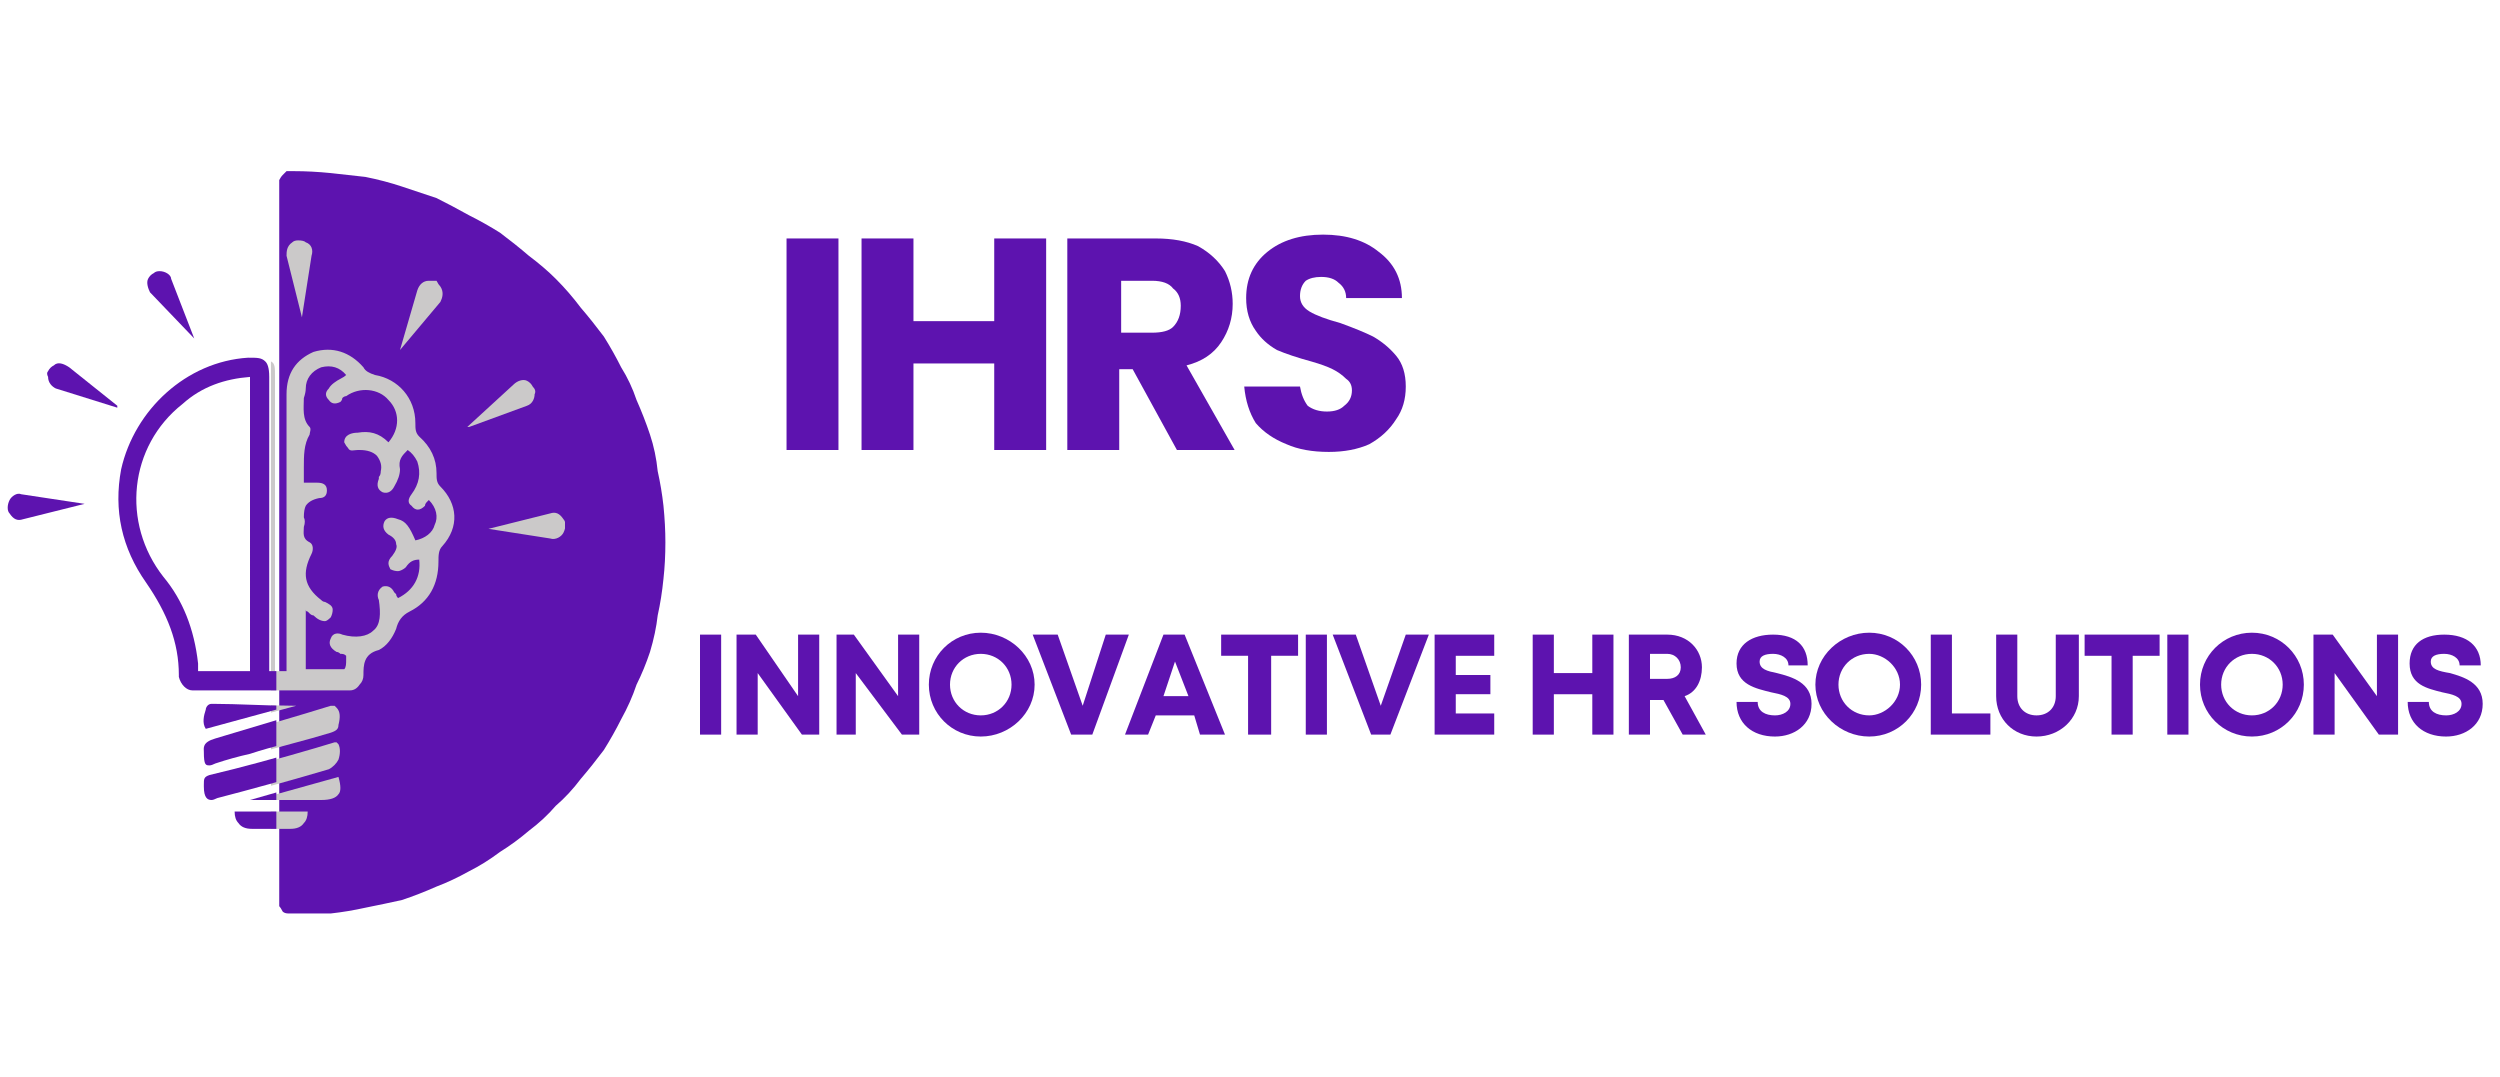 <svg version="1.2" xmlns="http://www.w3.org/2000/svg" viewBox="0 0 130 56" width="130" height="56">
	<title>logo_new</title>
	<defs>
		<clipPath clipPathUnits="userSpaceOnUse" id="cp1">
			<path d="m14.52 8.89h20.1v38.61h-20.1z"/>
		</clipPath>
		<clipPath clipPathUnits="userSpaceOnUse" id="cp2">
			<path d="m14.58 12.47h1.71v4.23h-1.71z"/>
		</clipPath>
		<clipPath clipPathUnits="userSpaceOnUse" id="cp3">
			<path d="m25.22 26.48h4.16v1.71h-4.16z"/>
		</clipPath>
		<clipPath clipPathUnits="userSpaceOnUse" id="cp4">
			<path d="m14.09 38.4h3.9v3.4h-3.9z"/>
		</clipPath>
		<clipPath clipPathUnits="userSpaceOnUse" id="cp5">
			<path d="m14.09 36.69h3.9v3.41h-3.9z"/>
		</clipPath>
		<clipPath clipPathUnits="userSpaceOnUse" id="cp6">
			<path d="m14.09 40.1h3.9v1.7h-3.9z"/>
		</clipPath>
		<clipPath clipPathUnits="userSpaceOnUse" id="cp7">
			<path d="m14.09 36.27h1.34v1.7h-1.34z"/>
		</clipPath>
		<clipPath clipPathUnits="userSpaceOnUse" id="cp8">
			<path d="m14.09 41.8h2.2v1.3h-2.2z"/>
		</clipPath>
		<clipPath clipPathUnits="userSpaceOnUse" id="cp9">
			<path d="m14.09 17.98h9.85v18.29h-9.85z"/>
		</clipPath>
		<clipPath clipPathUnits="userSpaceOnUse" id="cp10">
			<path d="m0.33 25.63h4.47v1.71h-4.47z"/>
		</clipPath>
		<clipPath clipPathUnits="userSpaceOnUse" id="cp11">
			<path d="m10.33 38.4h4.04v3.4h-4.04z"/>
		</clipPath>
		<clipPath clipPathUnits="userSpaceOnUse" id="cp12">
			<path d="m10.33 36.69h4.04v3.41h-4.04z"/>
		</clipPath>
		<clipPath clipPathUnits="userSpaceOnUse" id="cp13">
			<path d="m12.88 40.1h1.49v1.7h-1.49z"/>
		</clipPath>
		<clipPath clipPathUnits="userSpaceOnUse" id="cp14">
			<path d="m10.33 36.27h4.04v1.7h-4.04z"/>
		</clipPath>
		<clipPath clipPathUnits="userSpaceOnUse" id="cp15">
			<path d="m12.03 41.8h2.34v1.3h-2.34z"/>
		</clipPath>
		<clipPath clipPathUnits="userSpaceOnUse" id="cp16">
			<path d="m6.08 17.98h8.29v18.29h-8.29z"/>
		</clipPath>
	</defs>
	<style>
		.s0 { fill: #5d13af } 
		.s1 { fill: #cbc9c9 } 
	</style>
	<g id="Clip-Path" clip-path="url(#cp1)">
		<g id="Layer">
			<path id="Layer" class="s0" d="m14.4 46.8v-37.1q0-0.2 0.1-0.3 0.1-0.2 0.2-0.3 0.1-0.1 0.2-0.2 0.2 0 0.4 0 0.9 0 1.9 0.1 0.9 0.1 1.8 0.2 1 0.2 1.9 0.5 0.9 0.3 1.8 0.6 0.8 0.4 1.7 0.9 0.8 0.4 1.6 0.9 0.8 0.6 1.5 1.2 0.8 0.6 1.4 1.2 0.7 0.7 1.3 1.5 0.6 0.7 1.2 1.5 0.5 0.8 0.9 1.6 0.5 0.8 0.8 1.7 0.4 0.9 0.7 1.8 0.3 0.9 0.4 1.9 0.2 0.9 0.3 1.8 0.1 1 0.1 1.9 0 1-0.1 1.9-0.1 1-0.3 1.9-0.1 0.9-0.4 1.9-0.3 0.9-0.7 1.7-0.3 0.9-0.8 1.8-0.4 0.8-0.9 1.6-0.6 0.8-1.2 1.5-0.6 0.8-1.3 1.4-0.6 0.7-1.4 1.3-0.7 0.6-1.5 1.1-0.8 0.6-1.6 1-0.9 0.5-1.7 0.8-0.9 0.4-1.8 0.7-0.9 0.2-1.9 0.4-0.9 0.2-1.8 0.3-1 0.1-1.9 0.1-0.2 0-0.3-0.1-0.2 0-0.3-0.1-0.1-0.2-0.2-0.3-0.1-0.2-0.1-0.3z"/>
		</g>
	</g>
	<g id="Clip-Path" clip-path="url(#cp2)">
		<g id="Layer">
			<path id="Layer" class="s1" d="m15.7 16.5l0.5-3.2c0.1-0.3 0-0.6-0.3-0.7q-0.1-0.1-0.4-0.1-0.2 0-0.3 0.1c-0.3 0.2-0.3 0.5-0.3 0.7z"/>
		</g>
	</g>
	<path id="Layer" class="s1" d="m22.9 15.7c0.1-0.2 0.2-0.5 0-0.8q-0.1-0.1-0.2-0.3-0.2 0-0.4 0c-0.3 0-0.5 0.2-0.6 0.5l-0.9 3.1z"/>
	<path id="Layer" class="s1" d="m27.8 20.5q0.1-0.2-0.1-0.4-0.1-0.2-0.3-0.3c-0.2-0.1-0.5 0-0.7 0.2l-2.4 2.2h0.1l3-1.1c0.3-0.1 0.4-0.4 0.4-0.6z"/>
	<g id="Clip-Path" clip-path="url(#cp3)">
		<g id="Layer">
			<path id="Layer" class="s1" d="m29.4 27.3q0-0.2-0.1-0.3c-0.2-0.3-0.4-0.4-0.7-0.3l-3.2 0.8 3.2 0.5c0.3 0.1 0.6-0.1 0.7-0.3q0.1-0.2 0.1-0.4z"/>
		</g>
	</g>
	<g id="Clip-Path" clip-path="url(#cp4)">
		<g id="Layer">
			<path id="Layer" class="s1" d="m17.5 38.6q-0.1 0-0.1 0l-1 0.3c-1.7 0.5-3.5 1-5.2 1.4-0.2 0.1-0.3 0.2-0.3 0.5q0 0 0 0.1c0 0.6 0.2 0.7 0.4 0.7q0.1 0 0.4-0.1 2.7-0.7 5.4-1.5c0.2-0.1 0.4-0.3 0.5-0.5 0.1-0.3 0.1-0.6 0-0.8-0.1-0.1-0.1-0.1-0.1-0.1z"/>
		</g>
	</g>
	<g id="Clip-Path" clip-path="url(#cp5)">
		<g id="Layer">
			<path id="Layer" class="s1" d="m10.9 39.1c0 0.7 0.2 0.7 0.3 0.7q0 0 0 0 0.1 0 0.4-0.1 0.8-0.3 1.7-0.5c1.3-0.4 2.6-0.7 3.9-1.1 0.3-0.1 0.4-0.2 0.4-0.4 0.1-0.4 0.1-0.7-0.1-0.9q-0.1-0.1-0.1-0.1-0.1 0-0.1 0h-0.1c-1.6 0.5-3.7 1.1-5.7 1.7-0.7 0.2-0.6 0.5-0.6 0.7z"/>
		</g>
	</g>
	<g id="Clip-Path" clip-path="url(#cp6)">
		<g id="Layer">
			<path id="Layer" class="s1" d="m13.3 41.6c0.5 0 1.2 0 1.7 0q0.6 0 1.1 0 0.3 0 0.6 0 0.7 0 0.9-0.3 0.2-0.2 0-0.9z"/>
		</g>
	</g>
	<g id="Clip-Path" clip-path="url(#cp7)">
		<g id="Layer">
			<path id="Layer" class="s1" d="m11.5 36.6h-0.2c-0.2 0-0.3 0.2-0.3 0.3-0.1 0.3-0.1 0.7 0 1l4.4-1.2c-1.1 0-2.8-0.1-3.9-0.1z"/>
		</g>
	</g>
	<g id="Clip-Path" clip-path="url(#cp8)">
		<g id="Layer">
			<path id="Layer" class="s1" d="m12.5 42.2q0 0.4 0.2 0.6 0.3 0.3 0.7 0.3c0.1 0 0.5 0 0.9 0 0.4 0 0.7 0 0.8 0q0.5 0 0.7-0.3 0.2-0.2 0.2-0.6z"/>
		</g>
	</g>
	<g id="Clip-Path" clip-path="url(#cp9)">
		<g id="Layer">
			<path id="Layer" fill-rule="evenodd" class="s1" d="m22.9 25.3c0.9 0.9 1 2.1 0.1 3.1-0.2 0.2-0.2 0.5-0.2 0.8 0 1.2-0.5 2.1-1.5 2.6-0.4 0.2-0.6 0.5-0.7 0.9-0.2 0.5-0.5 0.9-0.9 1.1-0.8 0.2-0.8 0.8-0.8 1.3q0 0.3-0.2 0.5-0.2 0.3-0.5 0.3h-7.8c-0.4 0-0.7-0.3-0.7-0.7q0-0.1 0-0.1c0-1.7-0.6-3.2-1.8-4.8q-1.9-2.7-1.3-5.9c0.7-3.1 3.5-5.6 6.6-5.8 0.5 0 0.8 0 0.9 0.2 0.2 0.1 0.2 0.3 0.2 0.8 0 2.1 0 7.6 0 9.7q0 2.8 0 5.6h0.6q0-2.5 0-5v-2.1-0.1q0-1 0-2.1c0-1.7 0-3.4 0-5.1 0-1.1 0.5-1.8 1.4-2.2 1-0.3 1.9 0 2.6 0.8 0.1 0.2 0.3 0.3 0.6 0.4 1.2 0.2 2.1 1.2 2.1 2.5 0 0.3 0 0.5 0.2 0.7q0.9 0.8 0.9 1.9c0 0.3 0 0.5 0.2 0.7zm-9.6-5.7c-1.3 0.1-2.4 0.5-3.5 1.4-2.7 2.2-3.1 6.2-0.9 9 0.9 1.2 1.5 2.7 1.7 4.5q0 0.1 0 0.3 0 0 0 0.1c0.3 0 1.1 0 1.5 0h1.2zm9 6.4q0 0-0.1 0.1-0.1 0.1-0.1 0.2-0.4 0.4-0.7 0-0.3-0.2 0-0.6 0.6-0.8 0.3-1.7-0.2-0.4-0.5-0.6c-0.3 0.3-0.5 0.5-0.4 1q0 0.4-0.3 0.9c-0.1 0.2-0.3 0.4-0.6 0.3q-0.4-0.2-0.2-0.7 0 0 0-0.1 0.1-0.1 0.1-0.3 0.1-0.4-0.2-0.8c-0.2-0.2-0.5-0.3-0.9-0.3h-0.1c-0.2 0-0.4 0.1-0.5-0.1q-0.1-0.1-0.2-0.3c0-0.4 0.4-0.5 0.7-0.5 0.6-0.1 1.1 0 1.6 0.5 0.6-0.7 0.6-1.6 0-2.2-0.5-0.6-1.5-0.7-2.2-0.2q-0.1 0-0.2 0.1 0 0.1-0.1 0.2-0.4 0.2-0.6-0.1-0.3-0.3 0-0.6c0.1-0.2 0.4-0.4 0.6-0.5q0.2-0.1 0.3-0.2-0.5-0.6-1.3-0.4c-0.5 0.2-0.8 0.6-0.8 1.1q0 0.2-0.1 0.5c0 0.5-0.1 1.1 0.3 1.5 0.1 0.1 0 0.3 0 0.4-0.3 0.5-0.3 1.1-0.3 1.7q0 0.4 0 0.8 0.1 0 0.2 0 0.3 0 0.5 0c0.3 0 0.5 0.1 0.5 0.4q0 0.2-0.1 0.3-0.1 0.1-0.3 0.1-0.5 0.1-0.7 0.4-0.1 0.2-0.1 0.6 0.1 0.2 0 0.5c0 0.3-0.1 0.6 0.3 0.8 0.2 0.1 0.2 0.4 0.1 0.6-0.5 1-0.4 1.7 0.5 2.4q0.1 0.1 0.2 0.1c0.2 0.1 0.4 0.2 0.4 0.4q0 0.2-0.1 0.4-0.2 0.2-0.3 0.2c-0.2 0-0.4-0.1-0.6-0.3q-0.1 0-0.2-0.1 0 0-0.1-0.1-0.1 0-0.1-0.1v3.1h2c0.1-0.1 0.1-0.3 0.1-0.5q0-0.1 0-0.2c-0.1-0.1-0.2-0.1-0.3-0.1q-0.1-0.1-0.2-0.1-0.5-0.3-0.3-0.7c0.1-0.3 0.4-0.3 0.6-0.2 0.7 0.2 1.3 0.1 1.6-0.2 0.4-0.3 0.4-0.9 0.3-1.6-0.1-0.2-0.1-0.5 0.2-0.7q0.4-0.1 0.6 0.3 0 0 0.1 0.1 0 0.1 0.1 0.2c0.8-0.4 1.2-1.1 1.1-2-0.3 0-0.5 0.1-0.7 0.4-0.1 0.1-0.3 0.2-0.4 0.2q-0.2 0-0.4-0.1c-0.1-0.2-0.2-0.4 0.1-0.7q0.3-0.4 0.2-0.6 0-0.3-0.4-0.5-0.4-0.3-0.2-0.7 0.2-0.3 0.7-0.1c0.4 0.1 0.6 0.4 0.9 1.1 0.5-0.1 0.9-0.4 1-0.8 0.2-0.4 0.1-0.9-0.3-1.3z"/>
		</g>
	</g>
	<g id="Clip-Path" clip-path="url(#cp10)">
		<g id="Layer">
			<path id="Layer" class="s0" d="m1.1 25.7c-0.2-0.1-0.5 0.1-0.6 0.3q-0.1 0.2-0.1 0.4 0 0.2 0.1 0.3c0.2 0.3 0.4 0.4 0.7 0.3l3.2-0.8z"/>
		</g>
	</g>
	<path id="Layer" class="s0" d="m2.8 19q-0.2 0.1-0.3 0.3-0.1 0.1 0 0.3c0 0.3 0.2 0.5 0.4 0.6l3.2 1v-0.1l-2.5-2c-0.3-0.2-0.6-0.3-0.8-0.1z"/>
	<path id="Layer" class="s0" d="m10.1 17.6l-1.2-3.1c0-0.2-0.3-0.4-0.6-0.4q-0.2 0-0.3 0.1-0.2 0.1-0.3 0.3c-0.1 0.2 0 0.5 0.1 0.7z"/>
	<g id="Clip-Path" clip-path="url(#cp11)">
		<g id="Layer">
			<path id="Layer" class="s0" d="m17.1 38.6q0 0-0.1 0l-0.9 0.3c-1.7 0.5-3.5 1-5.2 1.4-0.3 0.1-0.3 0.2-0.3 0.5q0 0 0 0.1c0 0.6 0.2 0.7 0.4 0.7q0.1 0 0.3-0.1 2.7-0.7 5.4-1.5c0.3-0.1 0.5-0.3 0.6-0.5 0.1-0.3 0.1-0.6 0-0.8-0.1-0.1-0.1-0.1-0.2-0.1z"/>
		</g>
	</g>
	<g id="Clip-Path" clip-path="url(#cp12)">
		<g id="Layer">
			<path id="Layer" class="s0" d="m10.6 39.1c0 0.7 0.1 0.7 0.3 0.7q0.1 0 0.3-0.1 0.9-0.3 1.8-0.5c1.2-0.4 2.6-0.7 3.9-1.1 0.3-0.1 0.4-0.2 0.4-0.4 0-0.4 0.1-0.7-0.1-0.9q-0.1-0.1-0.1-0.1-0.1 0-0.2 0c-1.7 0.5-3.7 1.1-5.7 1.7-0.7 0.2-0.6 0.5-0.6 0.7z"/>
		</g>
	</g>
	<g id="Clip-Path" clip-path="url(#cp13)">
		<g id="Layer">
			<path id="Layer" class="s0" d="m13 41.6c0.5 0 1.2 0 1.7 0q0.6 0 1 0 0.4 0 0.7 0 0.7 0 0.9-0.3 0.2-0.2-0.1-0.9z"/>
		</g>
	</g>
	<g id="Clip-Path" clip-path="url(#cp14)">
		<g id="Layer">
			<path id="Layer" class="s0" d="m11.1 36.6h-0.1c-0.2 0-0.3 0.2-0.3 0.3-0.1 0.3-0.2 0.7 0 1l4.4-1.2c-1.1 0-2.8-0.1-4-0.1z"/>
		</g>
	</g>
	<g id="Clip-Path" clip-path="url(#cp15)">
		<g id="Layer">
			<path id="Layer" class="s0" d="m12.2 42.2q0 0.4 0.2 0.6 0.2 0.3 0.7 0.3c0.1 0 0.5 0 0.9 0 0.3 0 0.7 0 0.8 0q0.5 0 0.7-0.3 0.2-0.2 0.2-0.6z"/>
		</g>
	</g>
	<g id="Clip-Path" clip-path="url(#cp16)">
		<g id="Layer">
			<path id="Layer" fill-rule="evenodd" class="s0" d="m22.6 25.3c0.9 0.9 1 2.1 0.1 3.1-0.2 0.2-0.2 0.5-0.2 0.8 0 1.2-0.6 2.1-1.5 2.6-0.4 0.2-0.6 0.5-0.8 0.9-0.1 0.5-0.4 0.9-0.8 1.1-0.8 0.2-0.8 0.8-0.8 1.3q0 0.3-0.2 0.5-0.2 0.3-0.5 0.3h-7.9c-0.3 0-0.6-0.3-0.7-0.7q0-0.1 0-0.1c0-1.7-0.6-3.2-1.7-4.8q-1.9-2.7-1.3-5.9c0.7-3.1 3.4-5.6 6.6-5.8 0.5 0 0.7 0 0.9 0.2 0.1 0.1 0.2 0.3 0.2 0.8 0 2.1 0 7.6 0 9.7q0 2.8 0 5.6h0.6c0-1.7 0-5.5 0-7.1v-0.1q0-1 0-2.1c0-1.7 0-3.4 0-5.1 0-1.1 0.5-1.8 1.4-2.2 0.9-0.3 1.9 0 2.5 0.8 0.2 0.2 0.4 0.3 0.7 0.4 1.2 0.2 2 1.2 2 2.5 0 0.3 0.1 0.5 0.3 0.7q0.9 0.8 0.8 1.9c0 0.3 0.1 0.5 0.3 0.7zm-9.6-5.7c-1.3 0.1-2.5 0.5-3.5 1.4-2.8 2.2-3.2 6.2-1 9 1 1.2 1.6 2.7 1.8 4.5q0 0.1 0 0.3 0 0 0 0.1c0.3 0 1.1 0 1.5 0h1.2zm9 6.4q-0.1 0-0.1 0.1-0.1 0.1-0.2 0.2-0.3 0.4-0.7 0-0.3-0.2 0-0.6 0.6-0.8 0.3-1.7-0.1-0.4-0.4-0.6c-0.3 0.3-0.5 0.5-0.5 1q0.1 0.4-0.2 0.9c-0.1 0.2-0.3 0.4-0.6 0.3q-0.4-0.2-0.2-0.7 0 0 0-0.1 0.1-0.1 0.1-0.3 0.1-0.4-0.2-0.8c-0.2-0.2-0.6-0.3-0.9-0.3h-0.1c-0.2 0-0.4 0.1-0.6-0.1q-0.1-0.1-0.1-0.3c0-0.4 0.4-0.5 0.7-0.5 0.5-0.1 1.1 0 1.6 0.5 0.5-0.7 0.5-1.6 0-2.2-0.6-0.6-1.5-0.7-2.2-0.2q-0.1 0-0.2 0.1-0.1 0.1-0.1 0.2-0.4 0.2-0.7-0.1-0.2-0.3 0-0.6c0.2-0.2 0.5-0.4 0.7-0.5q0.2-0.1 0.3-0.2-0.5-0.6-1.3-0.4c-0.5 0.2-0.9 0.6-0.9 1.1q0 0.2 0 0.5c-0.1 0.5-0.1 1.1 0.3 1.5 0.1 0.1 0 0.3 0 0.4-0.4 0.5-0.3 1.1-0.3 1.7q0 0.4 0 0.8 0.1 0 0.2 0 0.3 0 0.5 0c0.3 0 0.4 0.1 0.5 0.4q0 0.2-0.1 0.3-0.1 0.1-0.3 0.1-0.5 0.1-0.7 0.4-0.2 0.2-0.1 0.6 0 0.2 0 0.5c-0.1 0.3-0.1 0.6 0.3 0.8 0.2 0.1 0.2 0.4 0.1 0.6-0.6 1-0.4 1.7 0.5 2.4q0.1 0.1 0.2 0.1c0.1 0.1 0.3 0.2 0.4 0.4q0 0.2-0.1 0.4-0.2 0.2-0.4 0.2c-0.2 0-0.4-0.1-0.6-0.3q0 0-0.1-0.1-0.1 0-0.2-0.1 0 0-0.1-0.1v3.1h2.1c0.1-0.1 0.1-0.3 0.1-0.5q0-0.1 0-0.2c-0.1-0.1-0.2-0.1-0.3-0.1q-0.2-0.1-0.3-0.1-0.4-0.3-0.3-0.7c0.2-0.3 0.4-0.3 0.7-0.2 0.7 0.2 1.3 0.1 1.6-0.2 0.3-0.3 0.4-0.9 0.3-1.6-0.1-0.2-0.1-0.5 0.2-0.7q0.3-0.1 0.6 0.3 0 0 0 0.1 0.1 0.1 0.1 0.2c0.9-0.4 1.3-1.1 1.2-2-0.3 0-0.5 0.1-0.7 0.4-0.1 0.1-0.3 0.2-0.5 0.2q-0.1 0-0.3-0.1c-0.1-0.2-0.2-0.4 0.1-0.7q0.3-0.4 0.2-0.6 0-0.3-0.4-0.5-0.4-0.3-0.2-0.7 0.2-0.3 0.7-0.1c0.4 0.1 0.6 0.4 0.9 1.1 0.5-0.1 0.9-0.4 1-0.8 0.1-0.4 0-0.9-0.3-1.3z"/>
		</g>
	</g>
	<g id="Layer">
		<g id="Layer">
			<g id="Layer">
				<path id="Layer" class="s0" d="m40.9 12.4h2.7v11h-2.7z"/>
			</g>
		</g>
	</g>
	<g id="Layer">
		<g id="Layer">
			<g id="Layer">
				<path id="Layer" class="s0" d="m54.4 12.4v11h-2.7v-4.5h-4.2v4.5h-2.7v-11h2.7v4.3h4.2v-4.3z"/>
			</g>
		</g>
	</g>
	<g id="Layer">
		<g id="Layer">
			<g id="Layer">
				<path id="Layer" fill-rule="evenodd" class="s0" d="m61.2 23.4l-2.3-4.2h-0.7v4.2h-2.7v-11h4.6q1.3 0 2.2 0.4 0.9 0.5 1.4 1.3 0.4 0.8 0.4 1.7 0 1.1-0.6 2-0.6 0.9-1.8 1.2l2.5 4.4zm-2.9-6.1h1.6q0.8 0 1.1-0.3 0.4-0.4 0.4-1.1 0-0.6-0.4-0.9-0.3-0.4-1.1-0.4h-1.6z"/>
			</g>
		</g>
	</g>
	<g id="Layer">
		<g id="Layer">
			<g id="Layer">
				<path id="Layer" class="s0" d="m69.1 23.5q-1.3 0-2.2-0.4-1-0.4-1.6-1.1-0.5-0.8-0.6-1.9h2.9q0.1 0.6 0.4 1 0.4 0.3 1 0.3 0.6 0 0.9-0.3 0.4-0.3 0.4-0.8 0-0.4-0.3-0.6-0.3-0.3-0.7-0.5-0.4-0.2-1.1-0.4-1.1-0.3-1.8-0.6-0.7-0.4-1.1-1-0.5-0.7-0.5-1.7 0-1.5 1.1-2.4 1.1-0.9 2.9-0.9 1.8 0 2.9 0.9 1.2 0.9 1.2 2.4h-2.9q0-0.5-0.4-0.8-0.3-0.3-0.9-0.3-0.5 0-0.8 0.2-0.3 0.3-0.3 0.8 0 0.5 0.5 0.8 0.5 0.3 1.6 0.6 1.1 0.4 1.7 0.7 0.7 0.4 1.2 1 0.5 0.6 0.5 1.6 0 1-0.5 1.7-0.5 0.8-1.4 1.3-0.9 0.4-2.1 0.4z"/>
			</g>
		</g>
	</g>
	<g id="Layer">
		<g id="Layer">
			<g id="Layer">
				<path id="Layer" class="s0" d="m36.4 33h1.1v5.2h-1.1z"/>
			</g>
		</g>
	</g>
	<g id="Layer">
		<g id="Layer">
			<g id="Layer">
				<path id="Layer" class="s0" d="m41.5 33v3.2l-2.2-3.2h-1v5.2h1.1v-3.2l2.3 3.2h0.9v-5.2z"/>
			</g>
		</g>
	</g>
	<g id="Layer">
		<g id="Layer">
			<g id="Layer">
				<path id="Layer" class="s0" d="m46.7 33v3.2l-2.3-3.2h-0.9v5.2h1v-3.2l2.4 3.2h0.9v-5.2z"/>
			</g>
		</g>
	</g>
	<g id="Layer">
		<g id="Layer">
			<g id="Layer">
				<path id="Layer" fill-rule="evenodd" class="s0" d="m51 38.3c-1.5 0-2.7-1.2-2.7-2.7 0-1.5 1.2-2.7 2.7-2.7 1.5 0 2.8 1.2 2.8 2.7 0 1.5-1.3 2.7-2.8 2.7zm1.6-2.7c0-0.9-0.7-1.6-1.6-1.6-0.9 0-1.6 0.7-1.6 1.6 0 0.9 0.7 1.6 1.6 1.6 0.9 0 1.6-0.7 1.6-1.6z"/>
			</g>
		</g>
	</g>
	<g id="Layer">
		<g id="Layer">
			<g id="Layer">
				<path id="Layer" class="s0" d="m57.5 33l-1.2 3.7-1.3-3.7h-1.3l2 5.2h1.1l1.9-5.2z"/>
			</g>
		</g>
	</g>
	<g id="Layer">
		<g id="Layer">
			<g id="Layer">
				<path id="Layer" fill-rule="evenodd" class="s0" d="m62.1 37.2h-2l-0.4 1h-1.2l2-5.2h1.1l2.1 5.2h-1.3zm-1.6-1h1.3l-0.7-1.8z"/>
			</g>
		</g>
	</g>
	<g id="Layer">
		<g id="Layer">
			<g id="Layer">
				<path id="Layer" class="s0" d="m67.5 33h-4v1.1h1.4v4.1h1.2v-4.1h1.4z"/>
			</g>
		</g>
	</g>
	<g id="Layer">
		<g id="Layer">
			<g id="Layer">
				<path id="Layer" class="s0" d="m67.9 33h1.1v5.2h-1.1z"/>
			</g>
		</g>
	</g>
	<g id="Layer">
		<g id="Layer">
			<g id="Layer">
				<path id="Layer" class="s0" d="m73.1 33l-1.3 3.7-1.3-3.7h-1.2l2 5.2h1l2-5.2z"/>
			</g>
		</g>
	</g>
	<g id="Layer">
		<g id="Layer">
			<g id="Layer">
				<path id="Layer" class="s0" d="m75.7 37.1v-1h1.8v-1h-1.8v-1h2v-1.1h-3.1v5.2h3.1v-1.1z"/>
			</g>
		</g>
	</g>
	<g id="Layer">
		<g id="Layer">
			<g id="Layer">
			</g>
		</g>
	</g>
	<g id="Layer">
		<g id="Layer">
			<g id="Layer">
				<path id="Layer" class="s0" d="m82.8 33v2h-2v-2h-1.1v5.2h1.1v-2.1h2v2.1h1.1v-5.2z"/>
			</g>
		</g>
	</g>
	<g id="Layer">
		<g id="Layer">
			<g id="Layer">
				<path id="Layer" fill-rule="evenodd" class="s0" d="m86.5 36.4h-0.7v1.8h-1.1v-5.2h2c1.1 0 1.8 0.8 1.8 1.7 0 0.7-0.3 1.3-0.9 1.5l1.1 2h-1.2zm-0.7-1.1h0.9c0.4 0 0.7-0.2 0.7-0.6 0-0.4-0.3-0.7-0.7-0.7h-0.9z"/>
			</g>
		</g>
	</g>
	<g id="Layer">
		<g id="Layer">
			<g id="Layer">
			</g>
		</g>
	</g>
	<g id="Layer">
		<g id="Layer">
			<g id="Layer">
				<path id="Layer" class="s0" d="m92.3 38.3c1 0 1.9-0.6 1.9-1.7 0-1.1-1-1.4-1.8-1.6-0.5-0.1-0.9-0.2-0.9-0.6 0-0.3 0.3-0.4 0.7-0.4 0.4 0 0.8 0.2 0.8 0.6h1c0-1-0.6-1.6-1.8-1.6-1.1 0-1.9 0.5-1.9 1.5 0 1.1 1 1.3 1.8 1.5 0.5 0.1 1 0.2 1 0.6 0 0.4-0.4 0.6-0.8 0.6-0.5 0-0.9-0.2-0.9-0.7h-1.1c0 1.1 0.8 1.8 2 1.8z"/>
			</g>
		</g>
	</g>
	<g id="Layer">
		<g id="Layer">
			<g id="Layer">
				<path id="Layer" fill-rule="evenodd" class="s0" d="m97.2 38.3c-1.5 0-2.8-1.2-2.8-2.7 0-1.5 1.3-2.7 2.8-2.7 1.5 0 2.7 1.2 2.7 2.7 0 1.5-1.2 2.7-2.7 2.7zm1.6-2.7c0-0.9-0.8-1.6-1.6-1.6-0.9 0-1.6 0.7-1.6 1.6 0 0.9 0.7 1.6 1.6 1.6 0.8 0 1.6-0.7 1.6-1.6z"/>
			</g>
		</g>
	</g>
	<g id="Layer">
		<g id="Layer">
			<g id="Layer">
				<path id="Layer" class="s0" d="m101.5 37.1v-4.1h-1.1v5.2h3.1v-1.1z"/>
			</g>
		</g>
	</g>
	<g id="Layer">
		<g id="Layer">
			<g id="Layer">
				<path id="Layer" class="s0" d="m105.9 38.3c1.2 0 2.2-0.9 2.2-2.1v-3.2h-1.2v3.2c0 0.6-0.4 1-1 1-0.6 0-1-0.4-1-1v-3.2h-1.1v3.2c0 1.2 0.9 2.1 2.1 2.1z"/>
			</g>
		</g>
	</g>
	<g id="Layer">
		<g id="Layer">
			<g id="Layer">
				<path id="Layer" class="s0" d="m112.3 33h-3.9v1.1h1.4v4.1h1.1v-4.1h1.4z"/>
			</g>
		</g>
	</g>
	<g id="Layer">
		<g id="Layer">
			<g id="Layer">
				<path id="Layer" class="s0" d="m112.7 33h1.1v5.2h-1.1z"/>
			</g>
		</g>
	</g>
	<g id="Layer">
		<g id="Layer">
			<g id="Layer">
				<path id="Layer" fill-rule="evenodd" class="s0" d="m117.1 38.3c-1.5 0-2.7-1.2-2.7-2.7 0-1.5 1.2-2.7 2.7-2.7 1.5 0 2.7 1.2 2.7 2.7 0 1.5-1.2 2.7-2.7 2.7zm1.6-2.7c0-0.9-0.7-1.6-1.6-1.6-0.9 0-1.6 0.7-1.6 1.6 0 0.9 0.7 1.6 1.6 1.6 0.9 0 1.6-0.7 1.6-1.6z"/>
			</g>
		</g>
	</g>
	<g id="Layer">
		<g id="Layer">
			<g id="Layer">
				<path id="Layer" class="s0" d="m123.6 33v3.2l-2.3-3.2h-1v5.2h1.1v-3.2l2.3 3.2h1v-5.2z"/>
			</g>
		</g>
	</g>
	<g id="Layer">
		<g id="Layer">
			<g id="Layer">
				<path id="Layer" class="s0" d="m127.2 38.3c1 0 1.9-0.6 1.9-1.7 0-1.1-1-1.4-1.7-1.6-0.6-0.1-1-0.2-1-0.6 0-0.3 0.3-0.4 0.7-0.4 0.4 0 0.8 0.2 0.8 0.6h1.1c0-1-0.7-1.6-1.9-1.6-1.1 0-1.8 0.5-1.8 1.5 0 1.1 0.9 1.3 1.7 1.5 0.5 0.1 1 0.2 1 0.6 0 0.4-0.4 0.6-0.8 0.6-0.5 0-0.9-0.2-0.9-0.7h-1.1c0 1.1 0.8 1.8 2 1.8z"/>
			</g>
		</g>
	</g>
</svg>